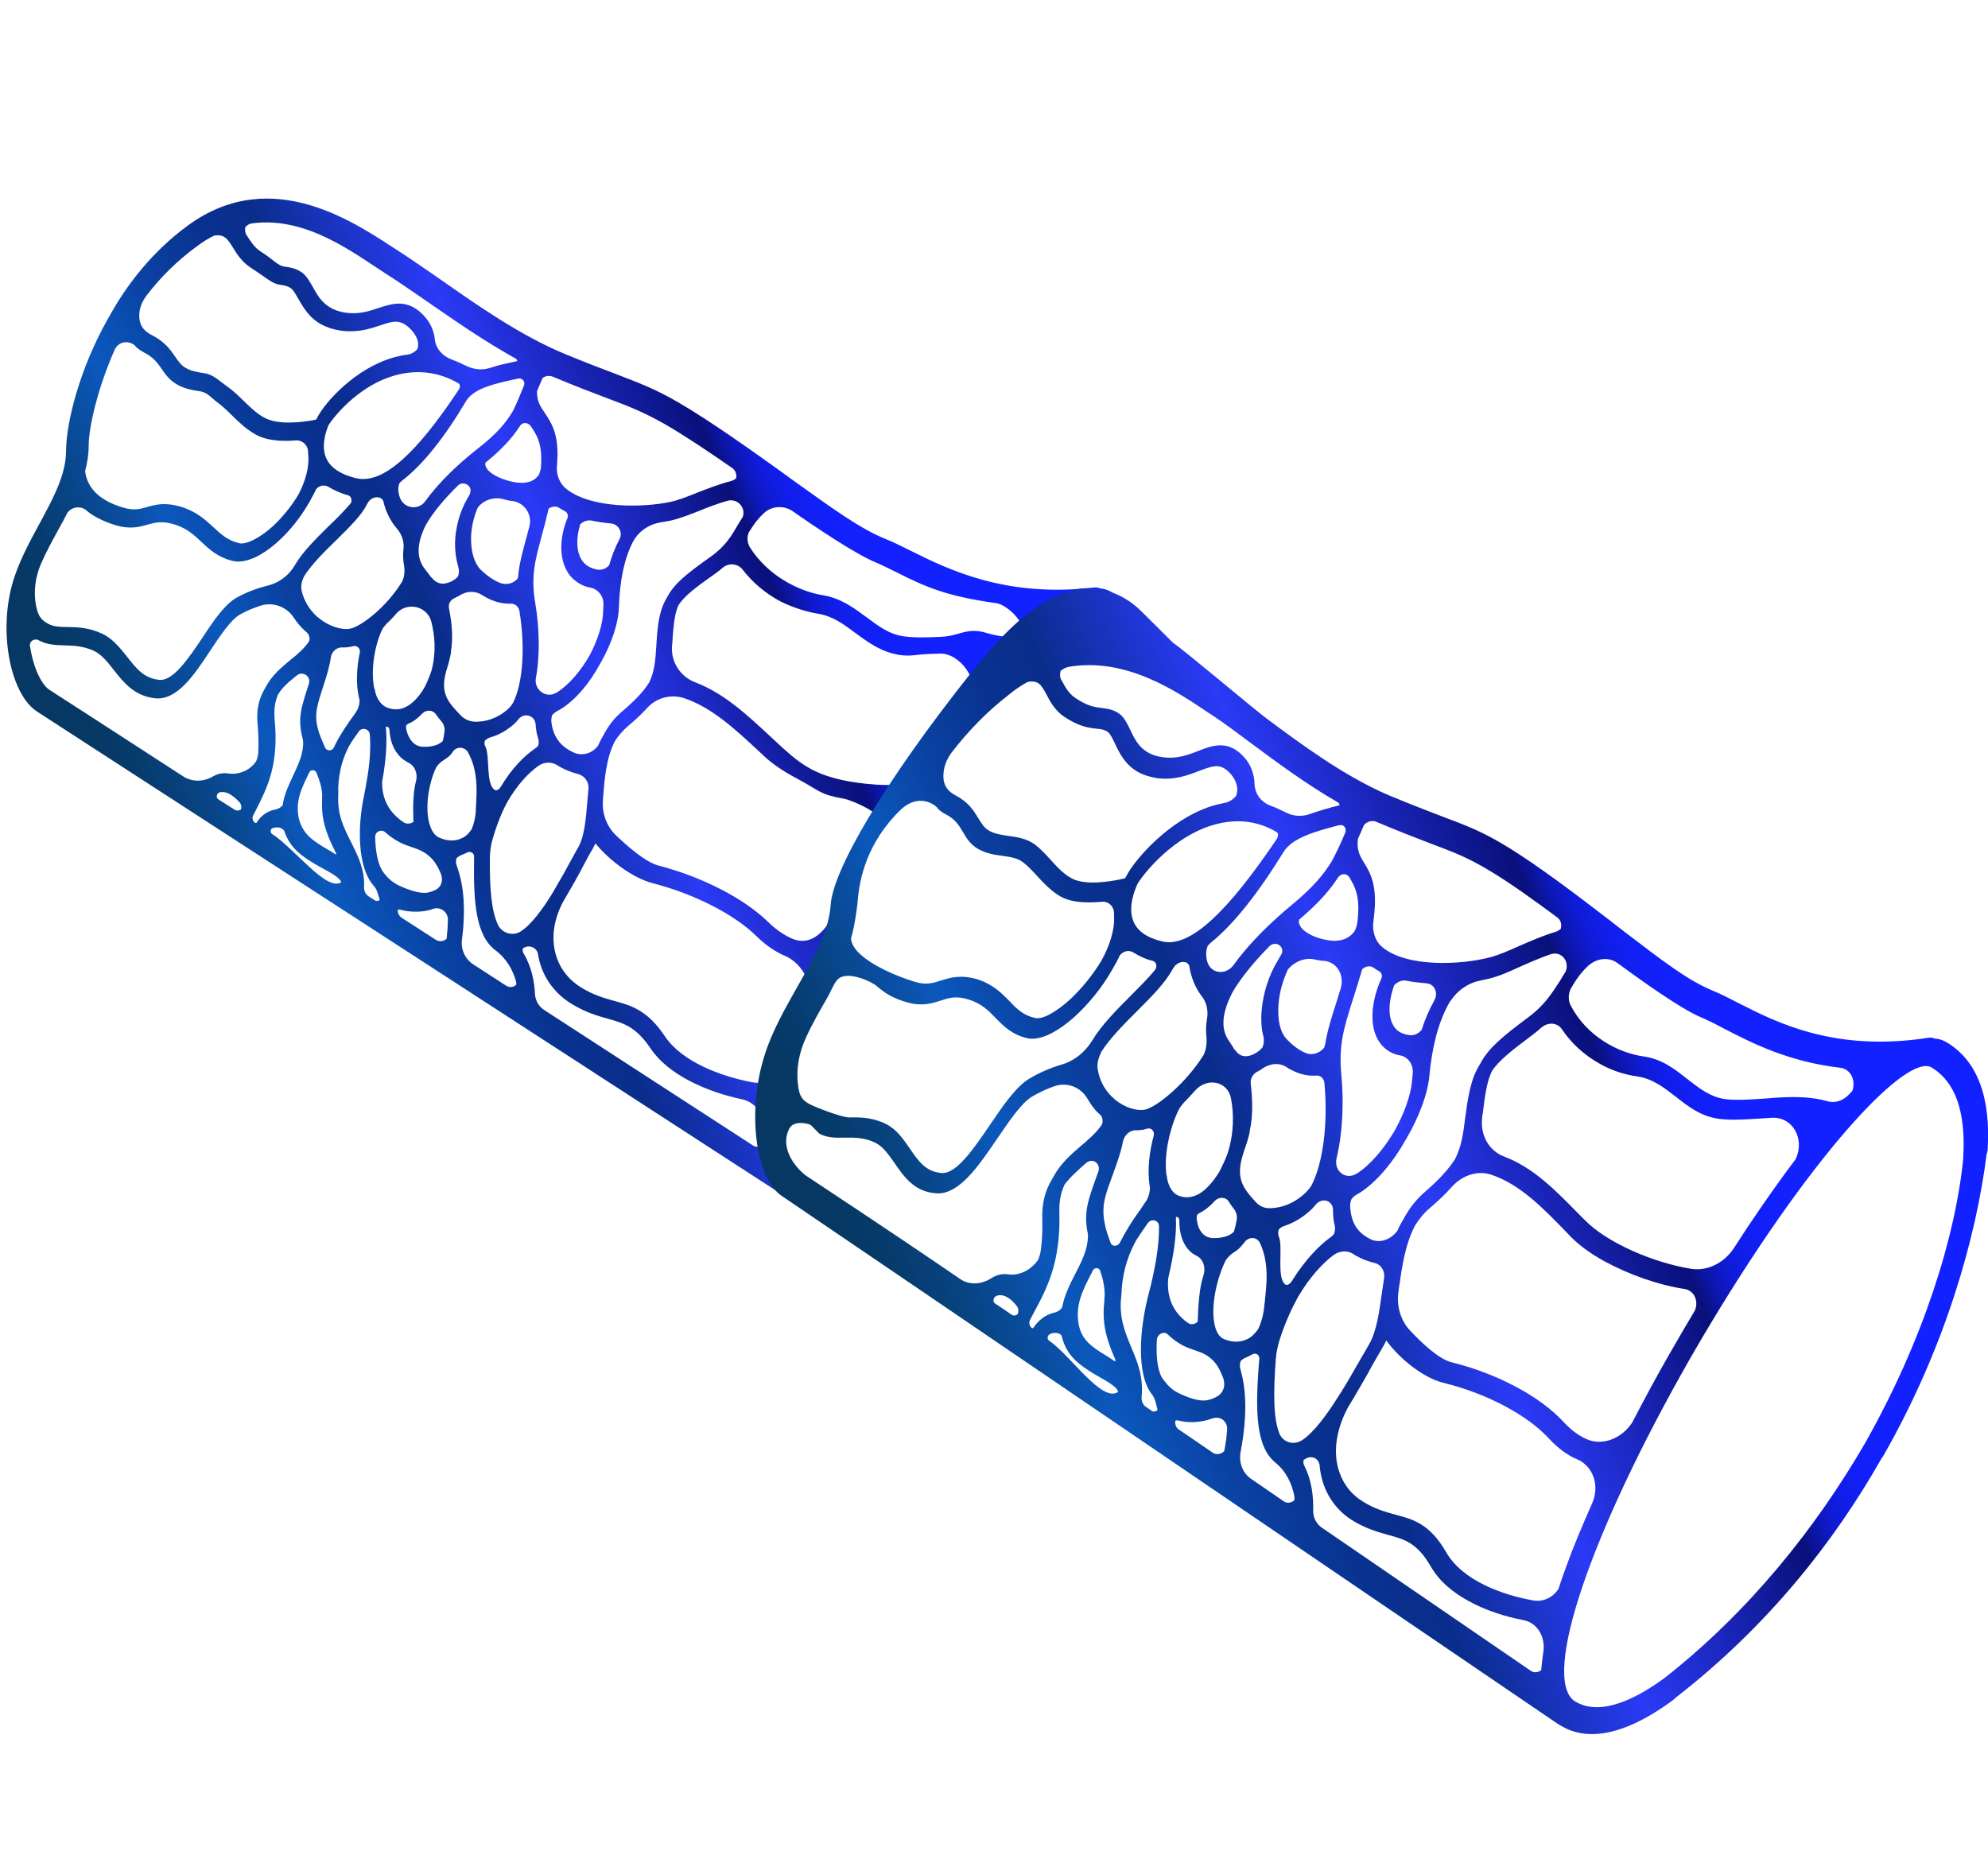 <svg width="150" height="140" viewBox="0 0 150 140" fill="none" xmlns="http://www.w3.org/2000/svg">
<g clip-path="url(#clip0_1987:329909)">
<path d="M53.597 42.027C51.809 43.299 50.879 44.039 50.364 45.019C50.331 45.075 50.288 45.151 50.255 45.207C49.865 45.883 49.693 46.66 49.586 47.801C49.566 48.14 49.527 48.468 49.518 48.788C49.447 49.824 49.398 50.648 48.977 51.507C48.589 52.135 47.975 52.807 46.992 53.641C46.367 54.158 45.923 54.753 45.574 55.402C45.541 55.459 45.498 55.534 45.465 55.59C45.346 55.797 45.234 56.033 45.134 56.251C44.72 56.838 43.975 57.084 43.292 56.79C42.837 56.578 42.464 56.312 42.201 55.985C41.866 55.566 41.671 55.078 41.6 54.461C41.59 54.305 41.61 54.141 41.648 53.987C41.754 53.848 41.886 53.749 42.037 53.661C42.107 53.627 42.188 53.573 42.258 53.539C43.449 52.823 44.51 51.507 45.275 50.096C45.308 50.039 45.351 49.964 45.383 49.908C46.167 48.507 46.666 46.992 46.694 45.856C46.769 43.77 47.096 42.205 47.736 40.922C47.779 40.847 47.834 40.753 47.877 40.678C48.327 39.986 49.064 39.535 49.889 39.41C50.134 39.376 50.361 39.332 50.557 39.295C51.277 39.135 51.995 38.848 52.772 38.545C53.43 38.274 54.137 38.006 54.889 37.789C55.661 37.583 56.288 38.321 56.044 39.006C55.924 39.213 55.797 39.39 55.678 39.596C55.2 40.423 54.734 41.231 53.597 42.027ZM29.788 28.331C31.401 27.884 33.028 28.022 34.571 28.913C34.74 29.011 34.721 29.175 34.653 29.336C34.642 29.355 34.62 29.392 34.609 29.411C31.499 34.102 28.939 36.581 26.866 36.086C25.744 35.814 24.994 35.331 24.654 34.659C24.21 33.776 24.537 32.688 24.788 32.081C25.419 31.118 27.274 29.034 29.788 28.331ZM28.916 37.795C29.085 38.544 29.43 39.294 29.959 39.9C30.331 40.341 30.513 40.896 30.441 41.456C30.399 41.832 30.405 42.212 30.471 42.576C30.553 42.999 30.535 43.464 30.356 43.862C29.191 45.794 27.243 47.299 26.377 47.45C25.846 47.544 24.926 47.313 24.144 46.712C24.117 46.671 23.977 46.566 23.921 46.533C23.413 46.065 22.955 45.424 22.762 44.586C22.685 44.241 22.756 43.857 22.954 43.47C23.502 42.609 24.464 41.637 25.373 40.759C26.365 39.779 27.273 38.901 27.683 38.061C27.694 38.042 27.727 37.986 27.759 37.929C27.954 37.591 28.373 37.432 28.714 37.579C28.816 37.663 28.892 37.706 28.916 37.795ZM30.446 62.047C29.108 61.149 28.799 59.944 28.838 58.964C29.14 57.311 29.221 55.955 29.112 54.84C29.142 54.832 29.16 54.843 29.19 54.835C29.306 54.851 29.378 54.943 29.38 55.07C29.439 56.055 29.792 56.66 30.111 57.02C30.275 57.214 30.49 57.364 30.716 57.494C30.735 57.505 30.753 57.516 30.753 57.516C31.294 57.753 31.54 58.37 31.39 58.935C31.169 59.709 31.15 61.001 31.193 61.927C31.201 61.956 31.198 62.005 31.187 62.024C30.984 62.157 30.699 62.218 30.446 62.047ZM37.974 37.665C38.06 37.69 38.146 37.715 38.213 37.728C38.367 37.767 38.501 37.794 38.647 37.803C39.584 37.919 40.181 38.84 39.944 39.729C39.856 40.054 39.78 40.361 39.706 40.619C39.419 41.681 39.184 42.522 39.1 43.45C39.105 43.528 39.081 43.614 39.048 43.67C38.745 44.021 38.23 44.175 37.735 43.989C37.288 43.806 36.791 43.494 36.276 42.996C35.798 42.52 35.537 41.668 35.541 40.618C35.549 39.822 35.743 39.007 36.048 38.306C36.481 37.73 37.255 37.476 37.974 37.665ZM32.903 56.227C32.903 56.227 32.884 56.216 32.903 56.227C32.625 56.317 32.32 56.366 31.951 56.354C31.601 56.352 31.308 56.208 31.08 55.951C30.871 55.705 30.716 55.365 30.642 54.971C30.637 54.893 30.631 54.815 30.656 54.729C30.707 54.684 30.759 54.638 30.829 54.604C30.888 54.588 30.939 54.542 30.999 54.526C31.32 54.361 31.617 54.107 31.877 53.831C32.177 53.529 32.681 53.569 32.903 53.923C33.002 54.055 33.155 54.269 33.292 54.423C33.493 54.639 33.573 54.936 33.537 55.215C33.504 55.447 33.468 55.727 33.397 55.936C33.254 56.054 33.092 56.16 32.903 56.227ZM33.672 50.635C33.686 50.568 33.708 50.53 33.721 50.463C33.863 50.044 33.956 49.622 34.028 49.237C34.03 49.189 34.033 49.14 34.025 49.111C34.237 48.006 34.026 46.632 33.875 45.893C33.825 45.589 33.969 45.296 34.25 45.158C34.39 45.089 34.541 45.001 34.641 44.958C35.179 44.592 35.852 44.555 36.395 44.919C36.508 44.984 36.602 45.038 36.696 45.093C37.366 45.454 38.001 45.571 38.538 45.554C38.85 45.535 39.119 45.765 39.188 46.08C39.646 48.849 39.459 51.521 38.718 53.022C38.598 53.229 38.452 53.395 38.298 53.531C37.477 54.259 36.579 54.467 35.878 54.463C35.479 54.459 35.071 54.297 34.786 54.008C33.833 53.007 33.181 52.355 33.672 50.635ZM44.641 39.285C45.112 39.382 45.594 39.46 46.098 39.5C46.669 39.554 47.011 40.178 46.748 40.677C46.409 41.308 46.156 41.964 45.971 42.633L45.96 42.652C45.74 42.901 45.441 43.028 45.112 42.989C44.563 42.897 44.149 42.658 43.9 42.264C43.445 41.575 43.489 40.499 43.778 39.564C44.005 39.344 44.323 39.227 44.641 39.285ZM42.206 38.331C42.357 38.418 42.478 38.512 42.639 38.581C42.809 38.678 42.902 38.908 42.823 39.087C42.269 40.395 42.112 42.058 42.851 43.211C43.047 43.525 43.35 43.825 43.764 44.064C43.99 44.194 44.237 44.287 44.555 44.345C45.161 44.47 45.584 45.04 45.528 45.658C45.528 45.834 45.508 45.998 45.508 46.172C45.483 47.085 45.098 48.316 44.474 49.483C43.802 50.648 42.923 51.693 41.983 52.277C41.983 52.277 41.972 52.296 41.953 52.285C41.197 52.725 40.284 52.048 40.432 51.182C40.759 49.442 40.697 47.377 40.389 45.521C40.051 43.498 40.352 42.369 40.862 40.485C41.034 39.883 41.201 39.203 41.395 38.388C41.619 38.217 41.954 38.16 42.206 38.331ZM28.848 47.474C28.913 47.361 28.986 47.278 29.059 47.195C29.081 47.158 29.121 47.131 29.143 47.093C29.41 46.847 29.659 46.59 29.9 46.303C30.704 45.39 32.222 45.715 32.541 46.901C32.809 47.958 32.928 49.229 32.554 50.616C32.413 51.035 32.241 51.462 32.032 51.867C31.664 52.506 31.215 53.023 30.702 53.303C30.218 53.575 29.731 53.594 29.217 53.397C28.808 53.236 28.499 52.858 28.329 52.284C28.313 52.224 28.308 52.147 28.292 52.087C28.295 52.039 28.268 51.998 28.241 51.958C27.932 50.452 28.327 48.551 28.848 47.474ZM33.179 63.224C32.789 63.074 32.54 62.679 32.38 62.086C32.072 60.882 32.332 59.128 32.921 57.89C33.081 57.657 33.286 57.475 33.518 57.334C33.68 57.227 33.842 57.12 33.978 56.973C34.051 56.89 34.124 56.807 34.178 56.713C34.465 56.302 35.066 56.349 35.304 56.762C35.727 57.507 35.982 58.456 35.958 59.844C35.949 60.164 35.929 60.504 35.919 60.824C35.919 60.824 35.919 60.824 35.909 60.843C35.917 61.524 35.786 62.099 35.582 62.582C35.433 62.797 35.265 63.001 35.062 63.134C34.506 63.489 33.862 63.518 33.179 63.224ZM36.581 55.896C36.695 55.786 36.816 55.706 36.976 55.648C37.569 55.49 38.182 55.167 38.787 54.64C38.901 54.53 39.025 54.402 39.131 54.262C39.298 54.059 39.539 53.947 39.789 53.991C39.808 54.002 39.808 54.002 39.837 53.994C40.155 54.052 40.383 54.309 40.412 54.651C40.437 55.042 40.495 55.376 40.602 55.713C40.668 55.901 40.657 56.095 40.597 56.286C40.535 56.35 40.473 56.415 40.392 56.468C39.56 57.04 38.63 57.955 37.786 59.372C37.7 59.522 37.483 59.723 37.306 59.596C36.653 59.118 36.965 57.145 36.65 56.386C36.55 56.254 36.532 56.068 36.581 55.896ZM59.734 70.816C59.193 70.579 58.594 70.183 57.995 69.612C56.175 67.81 52.983 66.167 49.686 65.316C48.728 65.063 47.423 63.934 46.483 63.041C45.774 62.356 45.422 61.401 45.491 60.414C45.485 60.336 45.51 60.25 45.505 60.172C45.621 58.711 45.747 57.231 46.366 55.985C46.616 55.553 46.97 55.157 47.381 54.793C47.954 54.322 48.419 53.864 48.814 53.441C49.522 52.648 50.62 52.355 51.632 52.689C53.731 53.4 55.473 55.032 57.189 56.623L57.678 57.081C58.314 57.674 59.185 58.252 60.147 58.757C61.968 59.733 61.781 59.926 63.687 60.275C64.39 60.405 66.805 61.524 66.525 62.139C66.026 63.003 65.528 63.867 65.077 64.734C65.045 64.791 65.001 64.866 64.969 64.922C64.106 66.503 63.284 68.057 62.54 69.606C61.885 70.655 60.909 71.345 59.734 70.816ZM35.358 37.458C35.326 37.514 35.282 37.589 35.25 37.645C34.697 38.603 34.364 39.789 34.333 40.973C34.333 41.624 34.414 42.222 34.569 42.737C34.651 42.985 34.645 43.257 34.563 43.485C34.501 43.55 34.439 43.614 34.377 43.678C34.204 43.804 34.012 43.919 33.804 43.974C33.338 44.13 32.926 44.018 32.617 43.639C32.591 43.599 32.572 43.588 32.534 43.566C32.489 43.515 32.454 43.445 32.408 43.393C32.282 43.22 32.137 43.037 31.993 42.853C31.363 41.988 31.51 40.821 32.147 39.586C32.711 38.609 33.558 37.62 34.55 36.641C34.953 36.247 35.65 36.649 35.483 37.154C35.467 37.27 35.413 37.364 35.358 37.458ZM23.961 53.243C24.079 52.735 24.245 52.23 24.411 51.725C24.648 51.01 24.866 50.285 24.966 49.591C25.029 49.176 25.4 48.839 25.817 48.855C26.011 48.867 26.197 48.849 26.364 48.82C26.442 48.815 26.531 48.791 26.62 48.768C26.928 48.67 27.223 48.94 27.147 49.247C26.916 50.341 26.845 51.552 27.067 52.557C27.072 52.635 27.107 52.705 27.123 52.765C27.146 53.029 27.091 53.297 26.959 53.571C26.839 53.778 26.679 54.011 26.479 54.271C26.192 54.682 25.861 55.167 25.547 55.712C25.525 55.749 25.352 56.05 25.194 56.41C25.05 56.702 24.633 56.687 24.523 56.398C24.334 55.988 24.139 55.5 24.056 55.252C24.059 55.203 24.032 55.163 24.016 55.103C23.846 54.529 23.794 53.923 23.961 53.243ZM36.964 64.708C36.971 64.261 37.027 63.817 37.15 63.387C37.469 62.269 37.847 61.31 38.283 60.511C39.053 59.177 39.913 58.296 40.635 57.785C41.061 57.481 41.646 57.468 42.076 57.766C42.17 57.821 42.283 57.886 42.377 57.94C42.745 58.128 43.173 58.299 43.633 58.415C44.113 58.541 44.445 59.009 44.405 59.512C44.367 59.84 44.346 60.179 44.318 60.488C44.203 61.774 44.12 63.004 43.659 63.89C43.638 63.927 43.605 63.984 43.583 64.021C43.551 64.078 43.508 64.153 43.475 64.209C43.312 64.491 43.158 64.802 42.962 65.14C42.821 65.385 42.699 65.64 42.547 65.903C42.331 66.278 42.103 66.673 41.864 67.086L41.853 67.105C41.788 67.218 41.723 67.33 41.658 67.443C40.916 68.642 40.09 69.768 39.29 70.284C38.723 70.657 37.918 70.443 37.595 69.831C37.065 68.749 36.937 66.971 36.964 64.708ZM22.567 61.83C22.253 60.547 22.72 59.565 23.22 58.526C23.263 58.451 23.288 58.365 23.331 58.289C23.442 58.053 23.782 58.074 23.875 58.303C24.097 58.832 24.278 59.387 24.311 59.982C24.302 60.128 24.294 60.273 24.304 60.429C24.214 62.105 24.832 63.339 25.38 64.432C25.34 64.459 25.351 64.44 25.329 64.477C25.095 64.317 24.851 64.176 24.606 64.035C23.676 63.473 22.878 62.987 22.567 61.83ZM56.688 81.656C54.407 81.216 51.464 80.142 50.159 78.187C48.854 76.231 47.63 75.875 46.327 75.523C45.571 75.312 44.815 75.101 43.903 74.55C42.841 73.912 42.139 72.955 41.877 71.802C41.606 70.619 41.818 69.339 42.456 68.104C42.727 67.634 42.987 67.183 43.258 66.714C43.291 66.657 43.334 66.582 43.367 66.526C43.627 66.075 43.868 65.614 44.088 65.189C44.208 64.983 44.297 64.784 44.406 64.596C44.438 64.54 44.471 64.484 44.503 64.427C44.514 64.408 44.525 64.39 44.536 64.371C44.557 64.333 44.59 64.277 44.612 64.239C44.623 64.221 44.633 64.202 44.644 64.183C44.666 64.145 44.699 64.089 44.72 64.052C44.796 63.92 44.853 63.778 44.929 63.646C45.927 64.873 47.713 66.255 49.267 66.651C52.41 67.464 55.433 69.009 57.124 70.687C57.685 71.236 58.236 71.629 58.774 71.915C58.924 72.002 59.086 72.07 59.247 72.138C60.433 72.647 61.411 74.214 60.922 75.409C60.307 76.908 59.766 78.323 59.327 79.648C59.183 80.115 59.019 80.572 58.897 81.002C58.894 81.051 58.861 81.107 58.84 81.145C58.436 81.713 57.361 81.794 56.688 81.656ZM61.712 46.311C62.84 46.487 63.679 47.121 64.573 47.788C65.525 48.487 66.495 49.198 67.825 49.415C68.721 49.557 69.042 49.391 70.096 49.349C70.379 49.337 70.632 49.332 70.915 49.321C72.445 49.277 73.879 51.357 73.325 52.665C73.314 52.684 73.303 52.703 73.281 52.74C71.782 54.73 70.392 56.833 69.275 58.593C68.641 59.604 65.251 59.174 64.066 58.966C61.342 58.47 60.294 57.59 58.579 55.998L58.09 55.541C56.374 53.949 54.613 52.306 52.471 51.495C51.358 51.078 50.615 49.973 50.706 48.773C50.712 48.676 50.706 48.598 50.731 48.512C50.748 48.221 50.758 47.901 50.796 47.573C50.875 46.742 50.969 46.145 51.202 45.653C51.652 44.961 52.457 44.349 53.98 43.275C54.194 43.123 54.377 42.978 54.532 42.842C54.983 42.451 55.67 42.522 56.032 42.982C56.791 43.971 57.774 44.789 58.906 45.392C59.766 45.814 60.73 46.145 61.712 46.311ZM40.033 32.142C40.5 32.812 40.974 33.512 40.806 35.368C40.767 35.521 40.718 35.693 40.672 35.817C40.566 35.956 40.442 36.085 40.309 36.184C39.904 36.451 39.346 36.504 38.655 36.355C37.656 36.129 36.855 35.692 36.668 35.233C36.633 35.163 36.609 35.074 36.626 34.958C36.636 34.94 36.636 34.94 36.629 34.91C36.639 34.891 36.639 34.891 36.669 34.883C37.907 33.87 38.678 33.012 39.225 32.151C39.398 31.851 39.827 31.848 40.033 32.142ZM35.978 33.908C34.497 35.082 33.094 36.426 32.086 37.823C31.567 38.549 30.438 38.374 30.159 37.511C30.135 37.422 30.1 37.352 30.095 37.274C30.023 37.007 30.04 36.716 30.133 36.469C30.206 36.386 30.279 36.303 30.36 36.25C31.889 35.079 33.508 33.058 35.183 30.243C35.766 29.277 37.48 28.915 38.998 28.589C39.028 28.581 39.058 28.573 39.087 28.565C39.403 28.497 39.658 28.794 39.532 29.098C39.247 29.81 38.997 30.417 38.72 30.983C38.178 31.922 37.426 32.791 35.978 33.908C35.996 33.919 35.996 33.919 35.978 33.908ZM6.519 38.515C6.769 38.734 7.078 38.938 7.409 39.104C7.796 39.302 8.243 39.485 8.711 39.63C9.801 39.959 10.513 39.769 11.117 39.591C11.71 39.433 12.225 39.28 13.181 39.581C14.117 39.871 14.633 40.369 15.205 40.899C15.822 41.481 16.477 42.085 17.61 42.339C18.504 42.529 19.743 41.992 21.019 40.825C21.862 40.06 22.671 39.049 23.29 37.978C23.322 37.922 23.365 37.847 23.398 37.791C23.561 37.509 23.715 37.197 23.859 36.905C24.089 36.637 24.494 36.545 24.822 36.759C24.897 36.803 24.972 36.846 25.047 36.889C25.453 37.099 25.919 37.292 26.207 37.358C26.506 37.406 26.628 37.802 26.42 38.032C25.971 38.55 25.411 39.128 24.865 39.639C23.873 40.619 22.84 41.626 22.254 42.64C21.809 43.41 21.085 43.969 20.206 44.188C19.505 44.359 18.661 44.648 17.846 45.104C16.949 45.614 16.129 46.818 15.283 48.108C14.238 49.658 13.073 51.415 12.009 51.302C10.848 51.183 10.261 50.418 9.583 49.55C9.057 48.896 8.523 48.212 7.738 47.834C6.716 47.344 5.822 47.329 5.102 47.314C4.529 47.309 4.081 47.301 3.694 47.102C3.194 46.839 2.907 46.598 2.732 45.77C2.504 44.687 2.659 43.549 3.099 42.526C3.504 41.608 3.995 40.714 4.475 39.839C4.692 39.464 4.879 39.096 5.077 38.709C5.386 38.261 6.065 38.127 6.519 38.515ZM3.016 48.364C3.621 48.663 4.214 48.68 4.855 48.699C5.544 48.722 6.264 48.736 7.098 49.117C7.684 49.406 8.118 49.957 8.579 50.549C9.304 51.468 10.108 52.508 11.683 52.692C13.356 52.881 14.659 50.928 15.889 49.059C16.636 47.937 17.417 46.76 18.121 46.365C18.645 46.066 19.193 45.857 19.689 45.693C20.63 45.409 21.658 45.802 22.183 46.632C22.459 47.066 22.816 47.448 23.186 47.762C23.342 47.927 23.395 48.183 23.324 48.392C22.961 48.934 22.459 49.37 21.907 49.803C21.232 50.365 20.505 50.972 20.054 51.839C20.022 51.896 19.979 51.971 19.946 52.027C19.555 52.703 19.321 53.545 19.438 54.689C19.508 55.481 19.516 56.162 19.489 56.773C19.475 57.015 19.412 57.254 19.323 57.453C18.865 58.115 18.074 58.485 17.215 58.365C17.051 58.345 16.905 58.337 16.768 58.357C16.504 58.38 16.274 58.473 16.053 58.596C15.367 59.001 14.5 59.026 13.825 58.587C8.202 54.94 4.238 52.375 3.741 52.063C3.123 51.656 2.516 50.404 2.263 48.756C2.197 48.392 2.591 48.144 2.922 48.31C2.968 48.361 2.997 48.353 3.016 48.364ZM22.383 50.98C22.383 50.98 22.393 50.961 22.383 50.98C22.834 50.589 23.479 51.036 23.31 51.59C23.296 51.657 23.271 51.743 23.239 51.8C23.073 52.305 22.904 52.858 22.775 53.385C22.567 54.267 22.64 55.01 22.831 55.722C22.847 55.781 22.863 55.84 22.868 55.919C22.922 56.826 22.533 57.629 22.142 58.48C21.83 59.151 21.466 59.868 21.339 60.696C21.329 60.715 21.326 60.763 21.315 60.782C21.169 60.948 20.988 61.044 20.762 61.089C20.171 61.199 19.693 61.549 19.37 62.064C19.349 62.102 19.289 62.117 19.252 62.096C19.074 61.968 18.992 61.72 19.1 61.532C19.176 61.401 19.244 61.24 19.331 61.089C20.169 59.419 21.059 57.704 20.719 54.252C20.657 53.49 20.759 52.922 20.974 52.42C21.299 51.857 21.82 51.431 22.383 50.98ZM28.308 63.142C28.312 62.743 28.782 62.539 29.077 62.809C29.373 63.08 29.727 63.335 30.152 63.555C30.416 63.707 30.94 63.885 31.36 64.027C31.971 64.23 32.503 64.612 32.851 65.138C33.012 65.382 33.143 65.633 33.245 65.891C33.314 66.032 33.335 66.169 33.345 66.325C33.366 66.638 33.2 66.968 32.909 67.125C32.687 67.248 32.48 67.303 32.331 67.343C31.69 67.498 30.692 67.097 30.038 66.795C29.67 66.608 29.345 66.345 29.082 66.018C29.036 65.966 29.009 65.926 28.964 65.874C28.556 65.364 28.323 64.377 28.308 63.142ZM57.688 38.678C58.283 38.17 59.161 38.126 59.825 38.585C61.394 39.691 64.539 41.807 66.04 42.423C66.543 42.638 67.11 42.916 67.753 43.237C69.794 44.265 71.405 44.995 75.17 45.515C75.961 45.622 77.333 46.94 77.107 47.636C77.085 47.673 76.92 47.828 76.888 47.885C76.504 48.289 74.959 47.923 74.404 47.753C72.903 47.312 72.423 48.012 70.941 48.058C69.936 48.104 68.99 48.134 68.18 48.017C67.089 47.863 66.251 47.229 65.375 46.573C64.424 45.873 63.446 45.133 62.068 44.914C60.169 44.594 57.886 43.376 56.579 41.294C56.376 40.951 56.342 40.531 56.5 40.171C56.822 39.656 57.164 39.152 57.688 38.678ZM41.704 28.423C43.441 29.151 44.698 29.626 45.707 30.008C47.439 30.657 48.486 31.061 50.153 31.999C51.677 32.879 53.559 34.14 55.241 35.312C55.512 35.493 55.6 35.82 55.545 36.089C55.442 36.179 55.332 36.241 55.202 36.291C54.293 36.518 53.446 36.855 52.639 37.166C51.922 37.453 51.234 37.732 50.603 37.869C48.484 38.323 44.666 38.373 42.785 36.937C42.227 36.514 41.946 35.826 42.027 35.121C42.038 35.102 42.038 35.102 42.03 35.073C42.032 35.024 42.035 34.976 42.038 34.928C42.205 32.77 41.586 31.886 41.104 31.157C40.763 30.66 40.504 30.285 40.52 29.517C40.588 29.356 40.656 29.195 40.724 29.034C40.791 28.873 40.859 28.712 40.927 28.551C41.074 28.385 41.419 28.308 41.704 28.423ZM19.024 16.856C23.134 16.299 26.761 19.145 29.105 20.648L29.47 20.884C30.296 21.411 31.239 22.08 32.23 22.753C34.184 24.106 36.474 25.704 38.885 27.046C38.961 27.09 39.006 27.141 39.03 27.23C39.03 27.23 39.03 27.23 39.019 27.249C38.329 27.401 37.62 27.543 36.965 27.765C36.379 27.953 35.741 27.886 35.173 27.608C34.805 27.42 34.445 27.262 34.073 27.123C33.406 26.888 32.886 26.312 32.81 25.617C32.745 24.904 32.411 24.135 31.632 23.485C30.517 22.591 29.544 22.93 28.592 23.232C27.847 23.478 27.092 23.744 26.05 23.593C24.555 23.356 24.044 22.46 23.605 21.655C23.34 21.202 23.113 20.77 22.709 20.512C22.25 20.222 21.854 20.169 21.458 20.115C20.965 20.056 20.633 19.589 19.695 18.997C19.198 18.685 18.914 18.221 18.638 17.786L18.619 17.775C18.485 17.572 18.47 17.338 18.511 17.136C18.646 16.989 18.808 16.882 19.024 16.856ZM16.157 17.781C16.933 17.653 17.182 18.047 17.573 18.674C17.865 19.168 18.248 19.765 18.942 20.215C20.057 20.934 20.535 21.41 21.095 21.483C21.442 21.534 21.674 21.567 21.926 21.738C22.115 21.847 22.299 22.179 22.484 22.511C22.864 23.156 23.311 23.99 24.293 24.507C24.661 24.694 25.118 24.858 25.649 24.939C26.941 25.134 27.904 24.814 28.678 24.559C29.622 24.228 30.116 24.112 30.766 24.638C31.137 24.952 31.37 25.287 31.495 25.635C31.578 25.883 31.563 26.125 31.493 26.334C31.314 26.557 31.041 26.725 30.718 26.764C30.394 26.802 30.049 26.879 29.723 26.966C26.754 27.806 24.497 30.41 23.946 31.495C23.914 31.551 23.881 31.608 23.849 31.664C23.337 31.769 21.517 32.096 20.325 31.683C19.628 31.456 18.983 30.834 18.358 30.222C17.971 29.849 17.585 29.475 17.192 29.199C16.566 28.762 16.118 28.278 15.453 28.169C14.923 28.088 14.441 28.011 14.027 27.772C13.65 27.554 13.463 27.271 13.203 26.895C12.863 26.398 12.45 25.809 11.506 25.314C10.938 25.037 10.439 24.598 10.515 23.64C10.555 23.137 10.767 22.683 11.072 22.284C12.096 20.946 13.348 19.691 14.823 18.613C15.271 18.271 15.706 17.996 16.157 17.781ZM10.866 26.598C11.584 26.962 11.889 27.389 12.203 27.846C12.489 28.262 12.776 28.677 13.36 29.014C13.943 29.351 14.541 29.446 15.12 29.53C15.688 29.632 16.001 30.089 16.431 30.387C16.767 30.631 17.108 30.953 17.476 31.316C18.018 31.854 18.617 32.425 19.305 32.798C19.474 32.895 19.655 32.974 19.827 33.024C20.58 33.283 21.523 33.302 22.315 33.233C22.814 33.196 23.238 33.591 23.247 34.097C23.244 34.145 23.252 34.175 23.249 34.223C23.367 35.193 23.061 36.244 22.554 37.253C22.012 38.192 21.289 39.053 20.578 39.719C19.592 40.602 18.598 41.106 18.06 40.995C17.177 40.786 16.688 40.328 16.116 39.798C15.526 39.257 14.863 38.623 13.716 38.262C12.484 37.876 11.742 38.074 11.108 38.259C10.564 38.42 10.089 38.547 9.257 38.292C7.527 37.769 6.579 36.846 6.422 35.553C6.586 34.922 6.691 34.306 6.691 33.655C6.691 32.177 7.413 29.188 8.66 26.376C8.929 25.78 9.686 25.641 10.186 26.08C10.338 26.293 10.602 26.445 10.866 26.598ZM17.714 61.108C17.292 60.839 16.87 60.57 16.467 60.313C16.271 60.174 16.348 59.868 16.566 59.794C16.607 59.767 16.655 59.77 16.703 59.773C17.164 59.713 17.667 60.103 18.069 60.536C18.206 60.691 18.243 60.887 18.183 61.078C18.051 61.177 17.865 61.195 17.714 61.108ZM20.526 62.931C20.367 62.815 20.392 62.554 20.581 62.487C20.64 62.472 20.67 62.464 20.7 62.456C21.045 62.38 21.319 62.513 21.427 62.675L21.445 62.686C21.887 64.093 22.96 64.712 23.89 65.275C24.511 65.633 25.619 66.148 25.75 66.573C24.645 67.313 22.195 63.995 20.526 62.931ZM28.258 67.922L27.818 67.642C27.584 67.482 27.453 67.231 27.47 66.941C27.529 65.622 27.015 64.599 26.502 63.576C25.953 62.483 25.448 61.49 25.523 60.056C25.534 60.037 25.515 60.026 25.515 60.026C25.526 60.008 25.507 59.997 25.518 59.978C25.527 59.833 25.535 59.687 25.514 59.55C25.557 58.172 25.889 57.162 26.329 56.313C26.567 55.9 26.822 55.546 27.066 55.211C27.066 55.211 27.066 55.211 27.076 55.192C27.32 54.857 27.867 54.997 27.9 55.417C27.988 56.395 27.916 57.606 27.644 59.077C27.622 59.114 27.62 59.163 27.628 59.192C27.584 59.442 27.54 59.692 27.485 59.961C26.95 62.408 26.974 65.452 28.187 66.829C28.48 67.148 28.516 67.519 28.625 67.808C28.633 67.838 28.641 67.867 28.638 67.916C28.536 68.007 28.379 68.017 28.258 67.922ZM32.86 70.904C31.997 70.356 31.164 69.8 30.301 69.251C30.124 69.124 30.009 68.932 30.012 68.709C30.023 68.69 30.004 68.679 30.015 68.66C30.074 68.644 30.134 68.629 30.22 68.653C30.938 68.843 31.717 68.842 32.389 68.678C32.477 68.654 32.566 68.631 32.666 68.588C33.233 68.389 33.81 68.823 33.795 69.415C33.785 69.91 33.748 70.365 33.704 70.79C33.693 70.809 33.712 70.82 33.701 70.838C33.484 71.039 33.15 71.097 32.86 70.904ZM38.2 74.388C37.375 73.862 36.561 73.316 35.717 72.779C35.099 72.372 34.762 71.651 34.853 70.928C35.031 69.578 35.146 67.64 34.654 65.928L34.645 65.899C34.59 65.691 34.523 65.503 34.456 65.314C34.39 65.125 34.39 64.95 34.44 64.778C34.523 64.676 34.634 64.615 34.745 64.554C34.915 64.476 35.104 64.41 35.255 64.322C35.495 64.21 35.777 64.373 35.771 64.645C35.707 68.19 35.913 70.613 37.404 71.725C38.243 72.359 38.698 73.222 38.932 74.034C38.956 74.123 38.95 74.22 38.955 74.298C38.768 74.491 38.483 74.551 38.2 74.388ZM56.813 86.436C53.346 84.184 47.573 80.45 41.06 76.215C40.638 75.946 40.384 75.473 40.364 74.986C40.319 74.109 40.132 72.999 39.521 71.97C39.441 71.848 39.42 71.711 39.447 71.576C39.458 71.558 39.488 71.55 39.499 71.531L39.528 71.523C39.952 71.267 40.512 71.515 40.599 72.016C40.62 72.153 40.641 72.291 40.673 72.409C40.999 73.8 41.881 75.01 43.169 75.779C44.193 76.395 45.073 76.653 45.829 76.864C47.083 77.212 47.982 77.481 49.092 79.123C49.753 80.106 50.777 80.898 51.928 81.512C53.229 82.213 54.69 82.681 55.988 82.955C56.998 83.162 57.67 84.126 57.561 85.14C57.528 85.547 57.505 85.934 57.492 86.303C57.501 86.332 57.49 86.351 57.479 86.37C57.322 86.555 57.047 86.597 56.813 86.436ZM82.896 46.344L83.88 44.684C83.861 44.673 83.842 44.662 83.823 44.651C83.56 44.499 83.272 44.433 82.992 44.396C82.868 44.35 82.715 44.311 82.577 44.332C75.874 45.121 71.544 42.971 68.68 41.543C68 41.201 67.414 40.912 66.844 40.683C64.934 39.906 63.077 38.559 59.968 36.338L58.979 35.617C56.972 34.182 53.621 31.772 51.137 30.338C49.368 29.316 48.206 28.896 46.484 28.227C45.475 27.845 44.237 27.381 42.537 26.675C39.28 25.32 35.99 23.02 33.346 21.168C32.328 20.455 31.374 19.804 30.541 19.248L30.175 19.012C26.998 16.952 20.606 12.335 14.198 17.001C11.554 18.93 9.597 21.407 8.211 23.938C8.178 23.994 8.135 24.069 8.102 24.126C6.079 27.716 4.992 31.772 4.984 34.047C4.975 35.845 3.993 37.632 2.976 39.524C2.178 40.992 1.348 42.517 0.9 44.162C-0.099 47.893 0.819 52.43 2.816 53.708C4.681 54.911 55.474 87.843 58.866 90.051C58.904 90.073 58.941 90.095 58.979 90.117C59.017 90.138 59.036 90.149 59.036 90.149C59.036 90.149 59.036 90.149 59.054 90.16L59.073 90.171C59.13 90.203 59.167 90.225 59.224 90.258L58.634 87.237C58.596 87.216 58.578 87.205 58.54 87.183C58.521 87.172 58.502 87.161 58.465 87.14C55.954 85.49 62.813 70.264 65.002 64.516C65.323 63.699 65.862 62.983 66.318 62.194C73.044 50.5 81.094 45.38 82.896 46.344L82.915 46.355L82.896 46.344Z" fill="url(#paint0_linear_1987:329909)"/>
<path d="M142.104 109.857C146.806 101.626 149.107 93.338 149.895 87.105C149.93 87.001 149.955 86.915 149.971 86.799C150.229 82.79 149.185 80.033 146.892 78.659C146.873 78.648 146.855 78.638 146.817 78.616C146.553 78.464 146.247 78.387 145.956 78.369C145.843 78.304 145.679 78.284 145.541 78.305C138.449 79.42 134.058 77.16 131.129 75.67C130.43 75.316 129.836 74.998 129.284 74.78C127.337 73.981 125.486 72.537 122.385 70.171L121.399 69.401C119.398 67.87 116.066 65.295 113.548 63.791C111.763 62.71 110.582 62.279 108.811 61.607C107.784 61.214 106.508 60.729 104.789 60.012C101.486 58.605 98.176 56.168 95.529 54.19C94.514 53.428 89.371 49.081 88.519 48.514L86.175 46.184C85.542 45.543 84.784 45.03 83.936 44.716C81.165 43.692 77.982 44.86 73.44 50.553C66.501 59.27 62.837 65.745 62.677 68.283C62.538 70.306 61.388 72.297 60.17 74.45C59.235 76.113 58.237 77.841 57.67 79.693C56.361 83.872 56.987 88.916 59 90.254C60.881 91.515 114.162 127.787 117.567 130.104C117.605 130.125 117.642 130.147 117.68 130.169C117.718 130.191 117.737 130.202 117.737 130.202C117.737 130.202 117.737 130.202 117.755 130.212L117.774 130.223C117.831 130.256 117.868 130.278 117.925 130.31C119.422 131.15 122.046 131.387 126.249 128.279C126.3 128.233 126.352 128.188 126.414 128.123C133.32 122.768 138.378 116.397 141.987 110.015C142.017 110.007 142.06 109.932 142.104 109.857ZM115.319 76.76C113.333 78.244 112.32 79.086 111.718 80.216C111.674 80.291 111.631 80.367 111.598 80.423C111.135 81.182 110.908 82.053 110.696 83.333C110.643 83.729 110.593 84.076 110.544 84.422C110.397 85.59 110.275 86.496 109.789 87.468C109.328 88.179 108.649 88.964 107.552 89.909C106.855 90.508 106.338 91.186 105.944 91.911C105.901 91.986 105.858 92.061 105.825 92.117C105.684 92.362 105.543 92.606 105.44 92.872C104.963 93.523 104.156 93.834 103.473 93.54C103 93.316 102.637 93.032 102.385 92.686C102.061 92.248 101.909 91.685 101.871 91.012C101.872 90.837 101.902 90.654 101.97 90.493C102.087 90.335 102.241 90.198 102.411 90.121C102.492 90.068 102.573 90.014 102.643 89.98C103.928 89.144 105.146 87.643 106.049 86.035C106.093 85.96 106.136 85.885 106.169 85.829C107.08 84.251 107.716 82.54 107.839 81.283C108.055 78.954 108.509 77.212 109.306 75.744C109.361 75.65 109.415 75.556 109.488 75.473C110.011 74.698 110.821 74.163 111.667 74.001C111.924 73.949 112.161 73.885 112.387 73.841C113.148 73.654 113.928 73.302 114.748 72.924C115.458 72.608 116.227 72.275 117.012 72.002C117.834 71.751 118.448 72.556 118.13 73.324C117.982 73.539 117.841 73.783 117.71 74.009C117.123 74.896 116.591 75.817 115.319 76.76ZM91.34 62.315C93.066 61.759 94.763 61.862 96.314 62.783C96.484 62.88 96.453 63.063 96.364 63.262C96.353 63.281 96.331 63.318 96.32 63.337C92.715 68.669 89.859 71.529 87.728 71.049C86.575 70.785 85.818 70.272 85.521 69.525C85.113 68.538 85.535 67.329 85.847 66.657C86.543 65.582 88.632 63.181 91.34 62.315ZM89.731 72.882C89.857 73.706 90.177 74.542 90.684 75.186C91.046 75.645 91.184 76.276 91.068 76.91C90.994 77.343 90.979 77.76 91.023 78.162C91.073 78.641 91.033 79.144 90.822 79.598C89.466 81.771 87.299 83.525 86.401 83.733C85.83 83.854 84.891 83.612 84.112 82.962C84.085 82.922 83.956 82.797 83.9 82.765C83.384 82.267 82.958 81.57 82.819 80.638C82.764 80.255 82.876 79.844 83.098 79.372C83.722 78.379 84.809 77.278 85.812 76.28C86.928 75.171 87.924 74.143 88.436 73.212C88.447 73.193 88.48 73.136 88.523 73.061C88.74 72.686 89.191 72.47 89.559 72.658C89.642 72.731 89.707 72.793 89.731 72.882ZM89.613 99.814C88.259 98.856 88.046 97.531 88.149 96.439C88.59 94.589 88.787 93.075 88.724 91.836C88.754 91.829 88.772 91.839 88.802 91.832C88.918 91.848 88.979 91.959 88.981 92.085C88.975 93.184 89.296 93.845 89.604 94.223C89.787 94.429 89.961 94.605 90.198 94.716C90.217 94.727 90.235 94.738 90.235 94.738C90.795 94.986 91.008 95.66 90.785 96.307C90.49 97.164 90.404 98.617 90.374 99.627C90.371 99.675 90.379 99.705 90.357 99.742C90.171 99.935 89.855 100.003 89.613 99.814ZM99.237 72.41C99.323 72.434 99.409 72.459 99.488 72.454C99.641 72.493 99.787 72.501 99.932 72.51C100.899 72.618 101.464 73.595 101.15 74.616C101.041 74.979 100.924 75.312 100.837 75.637C100.455 76.82 100.155 77.773 99.987 78.803C99.963 78.889 99.938 78.975 99.913 79.061C99.578 79.469 99.011 79.668 98.527 79.463C98.081 79.281 97.575 78.939 97.063 78.392C96.596 77.897 96.37 76.941 96.469 75.77C96.531 74.88 96.799 73.982 97.168 73.169C97.682 72.539 98.519 72.22 99.237 72.41ZM92.59 93.267C92.301 93.376 91.967 93.433 91.568 93.429C91.218 93.427 90.895 93.29 90.678 93.015C90.469 92.769 90.336 92.391 90.294 91.942C90.289 91.864 90.295 91.767 90.319 91.681C90.371 91.635 90.433 91.571 90.503 91.536C90.573 91.502 90.614 91.475 90.684 91.44C91.027 91.237 91.365 90.957 91.657 90.624C91.979 90.284 92.512 90.317 92.723 90.689C92.812 90.841 92.965 91.054 93.109 91.238C93.3 91.473 93.369 91.788 93.3 92.124C93.256 92.374 93.18 92.681 93.106 92.939C92.981 93.067 92.808 93.193 92.59 93.267ZM93.817 87.013C93.831 86.946 93.863 86.889 93.877 86.822C94.051 86.347 94.185 85.898 94.289 85.457C94.292 85.409 94.295 85.36 94.298 85.312C94.596 84.056 94.461 82.551 94.373 81.748C94.333 81.425 94.51 81.076 94.812 80.9C94.982 80.823 95.133 80.735 95.236 80.644C95.825 80.233 96.539 80.169 97.082 80.532C97.195 80.598 97.278 80.671 97.402 80.717C98.09 81.09 98.725 81.206 99.302 81.163C99.626 81.124 99.902 81.384 99.931 81.726C100.216 84.796 99.825 87.776 98.946 89.473C98.797 89.688 98.629 89.891 98.464 90.046C97.548 90.895 96.599 91.148 95.858 91.171C95.418 91.193 95.039 91.024 94.747 90.705C93.816 89.667 93.177 88.948 93.817 87.013ZM106.12 74.004C106.61 74.112 107.114 74.152 107.636 74.203C108.237 74.249 108.547 74.93 108.222 75.493C107.828 76.218 107.502 76.956 107.273 77.701L107.262 77.719C107.022 78.006 106.682 78.16 106.334 78.11C105.774 78.037 105.341 77.787 105.114 77.355C104.691 76.61 104.8 75.421 105.195 74.347C105.444 74.09 105.784 73.935 106.12 74.004ZM103.629 73.017C103.769 73.123 103.919 73.21 104.07 73.296C104.258 73.405 104.322 73.642 104.221 73.86C103.54 75.345 103.264 77.214 103.96 78.442C104.144 78.774 104.426 79.112 104.859 79.362C105.085 79.492 105.351 79.596 105.65 79.643C106.285 79.76 106.676 80.386 106.587 81.061C106.576 81.255 106.546 81.438 106.534 81.632C106.444 82.657 105.943 84.046 105.214 85.353C104.425 86.676 103.429 87.879 102.387 88.554C102.387 88.554 102.376 88.573 102.357 88.562C101.528 89.085 100.618 88.359 100.85 87.392C101.315 85.456 101.405 83.128 101.205 81.084C100.997 78.836 101.403 77.567 102.063 75.469C102.278 74.792 102.518 74.028 102.785 73.131C103.042 72.903 103.377 72.846 103.629 73.017ZM88.975 83.666C89.05 83.534 89.134 83.433 89.207 83.35C89.248 83.323 89.281 83.267 89.302 83.229C89.591 82.945 89.873 82.632 90.154 82.318C91.063 81.265 92.641 81.575 92.884 82.892C93.098 84.043 93.12 85.483 92.629 87.028C92.455 87.504 92.232 87.976 91.991 88.438C91.549 89.16 91.027 89.76 90.492 90.077C89.968 90.376 89.459 90.433 88.926 90.225C88.499 90.053 88.231 89.648 88.074 89.007C88.069 88.929 88.064 88.851 88.048 88.791C88.051 88.743 88.024 88.702 88.008 88.643C87.793 87.016 88.348 84.882 88.975 83.666ZM92.381 101.061C91.991 100.911 91.734 100.487 91.618 99.819C91.385 98.483 91.783 96.533 92.481 95.108C92.652 94.856 92.879 94.636 93.151 94.468C93.343 94.353 93.497 94.217 93.643 94.05C93.727 93.949 93.8 93.866 93.884 93.764C94.204 93.297 94.845 93.317 95.069 93.797C95.449 94.617 95.669 95.671 95.528 97.218C95.487 97.594 95.456 97.952 95.425 98.31C95.425 98.31 95.425 98.31 95.414 98.329C95.36 99.074 95.204 99.735 94.938 100.283C94.767 100.535 94.57 100.747 94.346 100.918C93.778 101.292 93.094 101.347 92.381 101.061ZM96.482 92.784C96.606 92.656 96.739 92.557 96.917 92.509C97.543 92.294 98.226 91.937 98.874 91.335C99.018 91.218 99.134 91.059 99.269 90.912C99.448 90.69 99.729 90.551 99.979 90.596C99.998 90.606 99.998 90.606 100.027 90.598C100.345 90.657 100.581 90.943 100.58 91.293C100.584 91.721 100.609 92.111 100.705 92.467C100.761 92.675 100.728 92.906 100.657 93.116C100.584 93.199 100.511 93.282 100.43 93.335C99.525 93.99 98.478 95.064 97.489 96.647C97.391 96.816 97.153 97.054 96.976 96.927C96.315 96.42 96.805 94.223 96.515 93.379C96.411 93.169 96.433 92.956 96.482 92.784ZM119.699 108.593C119.139 108.345 118.551 107.93 117.966 107.292C116.192 105.366 112.947 103.642 109.542 102.804C108.554 102.559 107.273 101.344 106.358 100.364C105.682 99.623 105.365 98.564 105.517 97.475C105.523 97.378 105.547 97.292 105.553 97.195C105.785 95.576 106.021 93.908 106.767 92.486C107.078 91.989 107.446 91.526 107.927 91.127C108.573 90.573 109.09 90.07 109.517 89.59C110.321 88.677 111.491 88.301 112.522 88.645C114.669 89.359 116.384 91.126 118.054 92.841L118.539 93.347C119.173 93.988 120.022 94.603 121.011 95.15C122.859 96.166 125.108 96.964 127.114 97.27C127.846 97.393 128.188 98.191 127.873 98.911C127.29 99.877 126.716 100.872 126.152 101.849C126.108 101.924 126.065 101.999 126.032 102.056C125.002 103.84 124.05 105.62 123.149 107.354C122.347 108.569 120.893 109.132 119.699 108.593ZM96.519 72.293C96.476 72.368 96.433 72.443 96.4 72.5C95.741 73.597 95.314 74.903 95.195 76.237C95.134 76.953 95.172 77.626 95.323 78.19C95.395 78.456 95.367 78.766 95.263 79.032C95.19 79.115 95.128 79.179 95.066 79.243C94.882 79.388 94.68 79.521 94.45 79.614C93.943 79.797 93.521 79.704 93.234 79.288C93.207 79.247 93.188 79.236 93.151 79.215C93.116 79.144 93.07 79.093 93.035 79.023C92.92 78.831 92.786 78.629 92.652 78.426C92.047 77.475 92.289 76.187 93.054 74.775C93.712 73.678 94.676 72.531 95.774 71.412C96.239 70.954 96.913 71.394 96.715 71.955C96.65 72.068 96.584 72.18 96.519 72.293ZM83.417 90.25C83.567 89.686 83.795 89.116 83.994 88.555C84.285 87.746 84.577 86.938 84.73 86.15C84.826 85.679 85.229 85.285 85.676 85.293C85.87 85.305 86.067 85.268 86.253 85.251C86.342 85.227 86.431 85.203 86.52 85.179C86.838 85.062 87.134 85.333 87.054 85.688C86.719 86.922 86.571 88.264 86.728 89.382C86.734 89.46 86.757 89.549 86.763 89.627C86.764 89.929 86.698 90.216 86.533 90.546C86.373 90.78 86.192 91.051 85.999 91.34C85.65 91.815 85.287 92.357 84.929 92.977C84.907 93.014 84.701 93.371 84.503 93.758C84.338 94.088 83.909 94.091 83.792 93.773C83.624 93.325 83.451 92.799 83.39 92.514C83.392 92.465 83.377 92.406 83.361 92.347C83.215 91.686 83.207 91.005 83.417 90.25ZM96.263 102.551C96.303 102.048 96.41 101.559 96.554 101.091C96.96 99.823 97.452 98.754 97.954 97.841C98.851 96.331 99.816 95.31 100.611 94.717C101.089 94.367 101.684 94.335 102.133 94.644C102.227 94.698 102.329 94.782 102.434 94.818C102.81 95.035 103.23 95.177 103.709 95.304C104.218 95.422 104.529 95.927 104.427 96.495C104.366 96.86 104.325 97.237 104.264 97.603C104.062 99.039 103.874 100.408 103.329 101.396C103.296 101.452 103.264 101.508 103.231 101.565C103.188 101.64 103.144 101.715 103.112 101.771C102.927 102.091 102.721 102.448 102.504 102.823C102.353 103.086 102.179 103.387 102.006 103.687C101.756 104.119 101.496 104.57 101.217 105.01L101.206 105.029C101.13 105.16 101.035 105.281 100.959 105.413C100.09 106.789 99.158 108.054 98.286 108.653C97.656 109.091 96.833 108.866 96.542 108.197C96.074 107.05 96.073 105.096 96.263 102.551ZM81.377 99.867C81.14 98.453 81.702 97.35 82.307 96.171C82.361 96.077 82.404 96.002 82.44 95.897C82.573 95.624 82.923 95.625 83.014 95.903C83.222 96.499 83.351 97.1 83.352 97.751C83.332 97.915 83.324 98.061 83.323 98.236C83.095 100.108 83.667 101.465 84.18 102.662C84.139 102.689 84.139 102.689 84.118 102.727C83.884 102.567 83.631 102.396 83.405 102.265C82.411 101.641 81.594 101.144 81.377 99.867ZM115.726 120.776C113.376 120.37 110.346 119.272 109.12 117.137C107.894 115.001 106.64 114.653 105.289 114.299C104.532 114.088 103.728 113.873 102.808 113.293C101.739 112.625 101.08 111.593 100.863 110.316C100.658 109.02 100.968 107.571 101.722 106.178C102.044 105.663 102.359 105.118 102.651 104.611C102.695 104.536 102.738 104.461 102.771 104.405C103.074 103.879 103.367 103.371 103.62 102.891C103.75 102.666 103.88 102.44 103.999 102.234C104.043 102.158 104.075 102.102 104.118 102.027C104.129 102.008 104.14 101.989 104.151 101.971C104.184 101.914 104.205 101.877 104.238 101.82C104.249 101.802 104.259 101.783 104.27 101.764C104.303 101.708 104.325 101.67 104.357 101.614C104.444 101.463 104.531 101.313 104.599 101.152C105.561 102.484 107.342 103.963 108.924 104.351C112.176 105.151 115.233 106.766 116.897 108.578C117.436 109.165 117.995 109.588 118.522 109.892C118.673 109.979 118.853 110.058 118.995 110.115C120.219 110.647 120.726 112.116 120.12 113.47C119.368 115.164 118.699 116.757 118.163 118.25C117.967 118.763 117.79 119.287 117.635 119.774C117.621 119.841 117.588 119.897 117.567 119.935C117.16 120.552 116.44 120.887 115.726 120.776ZM123.53 81.226C124.707 81.404 125.534 82.057 126.437 82.754C127.366 83.491 128.352 84.26 129.734 84.432C130.671 84.547 131.717 84.474 132.811 84.405C133.094 84.393 133.387 84.362 133.67 84.35C135.282 84.254 136.183 85.951 135.502 87.436C135.491 87.455 135.469 87.493 135.458 87.511C133.737 89.798 132.128 92.15 130.841 94.162C130.101 95.313 128.808 95.944 127.594 95.744C124.769 95.29 121.248 93.784 119.579 92.068L119.101 91.592C117.413 89.866 115.698 88.099 113.489 87.275C112.337 86.835 111.668 85.648 111.835 84.316C111.84 84.219 111.846 84.123 111.881 84.018C111.92 83.689 111.97 83.343 112.012 82.966C112.155 82.022 112.301 81.379 112.577 80.813C113.111 80.019 113.989 79.324 115.67 78.065C115.894 77.894 116.088 77.731 116.294 77.549C116.796 77.113 117.505 77.146 117.853 77.673C118.569 78.737 119.557 79.633 120.678 80.255C121.525 80.744 122.507 81.086 123.53 81.226ZM101.814 66.208C102.248 66.935 102.69 67.691 102.391 69.772C102.331 69.963 102.282 70.135 102.206 70.267C102.09 70.425 101.954 70.572 101.792 70.679C101.365 70.984 100.737 71.072 100.046 70.923C99.006 70.724 98.208 70.238 98.043 69.741C98.008 69.671 97.995 69.564 98.011 69.448C98.022 69.429 98.022 69.429 98.014 69.399C98.025 69.381 98.036 69.362 98.055 69.373C99.439 68.193 100.293 67.234 100.936 66.252C101.142 65.895 101.61 65.865 101.814 66.208ZM97.436 68.314C95.799 69.673 94.228 71.221 93.082 72.813C92.479 73.642 91.321 73.474 91.084 72.537C91.061 72.448 91.037 72.359 91.031 72.281C90.981 71.976 91.009 71.667 91.124 71.382C91.207 71.28 91.281 71.197 91.372 71.125C93.058 69.769 94.888 67.469 96.859 64.274C97.536 63.187 99.364 62.715 100.966 62.288C100.996 62.28 101.026 62.272 101.074 62.275C101.4 62.188 101.633 62.523 101.498 62.845C101.158 63.651 100.846 64.322 100.496 64.971C99.87 66.012 99.023 67.001 97.436 68.314ZM66.195 74.446C66.463 74.676 66.743 74.888 67.081 75.083C67.476 75.311 67.923 75.494 68.421 75.631C69.54 75.952 70.293 75.735 70.948 75.513C71.593 75.309 72.13 75.118 73.104 75.43C74.059 75.731 74.583 76.258 75.133 76.827C75.748 77.457 76.381 78.098 77.563 78.355C78.486 78.537 79.838 77.89 81.26 76.557C82.198 75.671 83.132 74.532 83.848 73.293C83.891 73.217 83.935 73.142 83.967 73.086C84.162 72.748 84.347 72.428 84.493 72.087C84.756 71.763 85.19 71.663 85.518 71.877C85.593 71.921 85.669 71.964 85.744 72.008C86.139 72.236 86.623 72.44 86.941 72.499C87.259 72.557 87.352 72.961 87.121 73.229C86.629 73.821 85.977 74.472 85.377 75.077C84.249 76.204 83.111 77.35 82.42 78.504C81.891 79.376 81.083 80.037 80.172 80.312C79.419 80.529 78.513 80.882 77.624 81.421C76.644 82.032 75.707 83.394 74.716 84.851C73.521 86.616 72.167 88.614 71.044 88.516C69.842 88.424 69.288 87.603 68.634 86.649C68.141 85.939 67.64 85.199 66.817 84.799C65.776 84.298 64.841 84.309 64.081 84.321C63.478 84.323 61.501 83.533 61.113 83.334C60.594 83.059 60.318 82.8 60.216 81.889C60.053 80.693 60.284 79.424 60.83 78.262C61.3 77.231 61.886 76.216 62.46 75.221C62.699 74.807 62.854 74.321 63.168 73.951C63.818 73.174 65.751 74.04 66.195 74.446ZM61.819 85.545C62.432 85.874 63.065 85.864 63.728 85.846C64.458 85.841 65.218 85.829 66.041 86.229C66.646 86.528 67.048 87.136 67.506 87.776C68.187 88.771 68.975 89.927 70.612 90.046C72.355 90.2 73.839 87.977 75.288 85.858C76.153 84.579 77.068 83.254 77.816 82.784C78.391 82.44 78.971 82.174 79.508 81.983C80.523 81.616 81.558 82.039 82.07 82.935C82.343 83.419 82.659 83.827 83.049 84.152C83.193 84.335 83.235 84.61 83.143 84.857C82.737 85.474 82.153 85.964 81.558 86.472C80.81 87.117 80.01 87.807 79.483 88.806C79.44 88.881 79.397 88.956 79.364 89.012C78.9 89.772 78.601 90.725 78.642 92.001C78.668 92.868 78.622 93.643 78.534 94.319C78.498 94.598 78.424 94.856 78.313 95.093C77.782 95.838 76.918 96.291 76.04 96.16C75.876 96.14 75.731 96.131 75.563 96.16C75.288 96.202 75.029 96.303 74.786 96.463C74.038 96.933 73.13 96.984 72.466 96.526C66.836 92.674 61.394 89.106 60.889 88.765C60.252 88.347 58.722 86.737 59.566 85.145C59.872 84.571 60.866 84.719 61.186 84.904L61.755 85.483C61.763 85.512 61.8 85.534 61.819 85.545ZM81.939 87.769C81.939 87.769 81.957 87.78 81.939 87.769C82.441 87.333 83.076 87.799 82.874 88.409C82.849 88.495 82.806 88.57 82.781 88.656C82.572 89.236 82.351 89.835 82.18 90.437C81.888 91.421 81.906 92.258 82.065 93.026C82.07 93.104 82.086 93.164 82.091 93.242C82.079 94.262 81.637 95.158 81.143 96.1C80.758 96.855 80.34 97.665 80.148 98.607C80.126 98.644 80.134 98.674 80.112 98.711C79.956 98.896 79.734 99.019 79.508 99.064C78.896 99.211 78.366 99.607 77.981 100.186C77.96 100.224 77.9 100.239 77.863 100.218C77.667 100.079 77.614 99.823 77.725 99.587C77.812 99.437 77.891 99.257 77.988 99.088C79.005 97.196 80.044 95.266 79.932 91.419C79.913 90.582 80.069 89.92 80.335 89.373C80.758 88.815 81.323 88.315 81.939 87.769ZM87.289 101.102C87.315 100.666 87.836 100.415 88.12 100.705C88.405 100.994 88.778 101.26 89.211 101.51C89.475 101.662 90.018 101.851 90.438 101.993C91.049 102.195 91.589 102.607 91.915 103.171C92.065 103.433 92.186 103.703 92.295 103.992C92.353 104.151 92.364 104.307 92.374 104.463C92.373 104.813 92.185 105.181 91.853 105.365C91.621 105.506 91.373 105.588 91.225 105.628C90.55 105.84 89.515 105.417 88.853 105.085C88.485 104.898 88.152 104.605 87.9 104.259C87.854 104.208 87.827 104.167 87.782 104.116C87.374 103.605 87.206 102.506 87.289 101.102ZM119.851 72.865C120.519 72.274 121.438 72.203 122.08 72.699C123.665 73.865 126.801 76.126 128.339 76.764C128.842 76.979 129.429 77.268 130.079 77.618C132.147 78.687 134.933 80.12 138.838 80.571C139.659 80.67 140.036 81.538 139.766 82.309C139.745 82.347 139.704 82.374 139.683 82.411C139.62 82.476 139.558 82.54 139.496 82.604C139.05 83.073 138.435 83.269 137.88 83.099C136.33 82.655 134.63 82.775 133.075 82.904C132.029 82.977 131.013 83.041 130.192 82.943C129.072 82.797 128.225 82.133 127.342 81.448C126.393 80.7 125.418 79.911 123.999 79.718C122.031 79.433 119.702 78.164 118.514 75.875C118.322 75.514 118.321 75.037 118.5 74.64C118.88 73.982 119.264 73.403 119.851 72.865ZM103.815 62.004C105.571 62.742 106.866 63.239 107.893 63.632C109.664 64.303 110.74 64.699 112.412 65.715C113.944 66.624 115.82 67.983 117.507 69.233C117.786 69.444 117.844 69.778 117.768 70.085C117.665 70.175 117.533 70.274 117.384 70.314C116.413 70.605 115.504 71.007 114.635 71.382C113.855 71.733 113.116 72.057 112.434 72.239C110.19 72.823 106.17 73.006 104.314 71.484C103.766 71.042 103.51 70.268 103.634 69.488C103.645 69.469 103.645 69.469 103.637 69.44C103.64 69.391 103.653 69.324 103.656 69.276C103.964 66.874 103.418 65.907 102.939 65.129C102.601 64.584 102.363 64.171 102.452 63.321C102.531 63.141 102.61 62.961 102.689 62.781C102.767 62.601 102.846 62.421 102.925 62.241C103.174 61.984 103.53 61.889 103.815 62.004ZM80.597 50.327C84.953 49.561 88.807 52.187 91.156 53.768L91.521 54.004C92.354 54.56 93.287 55.249 94.284 56C96.231 57.45 98.534 59.155 100.943 60.546C101.018 60.589 101.053 60.66 101.077 60.748C101.077 60.748 101.077 60.748 101.066 60.767C100.335 60.947 99.583 61.163 98.857 61.42C98.221 61.654 97.553 61.594 96.996 61.298C96.628 61.11 96.248 60.941 95.877 60.802C95.191 60.556 94.692 59.943 94.66 59.172C94.638 58.384 94.359 57.521 93.572 56.841C92.471 55.88 91.416 56.273 90.41 56.669C89.603 56.979 88.796 57.29 87.706 57.136C86.171 56.926 85.684 55.944 85.27 55.053C85.026 54.562 84.802 54.082 84.418 53.835C83.969 53.526 83.543 53.481 83.147 53.427C82.654 53.368 82.065 53.303 81.129 52.663C80.624 52.321 80.362 51.819 80.108 51.347L80.089 51.336C79.966 51.115 79.962 50.862 80.024 50.623C80.208 50.478 80.389 50.382 80.597 50.327ZM77.532 51.463C78.36 51.289 78.587 51.721 78.964 52.415C79.234 52.947 79.604 53.611 80.287 54.08C81.41 54.829 82.134 54.921 82.724 54.986C83.082 55.018 83.314 55.051 83.585 55.233C83.763 55.361 83.936 55.711 84.118 56.092C84.455 56.812 84.888 57.714 85.878 58.26C86.254 58.477 86.704 58.611 87.272 58.714C88.594 58.901 89.63 58.498 90.466 58.179C91.491 57.794 91.998 57.611 92.646 58.185C93.024 58.529 93.236 58.901 93.32 59.276C93.392 59.543 93.356 59.822 93.264 60.07C93.045 60.319 92.75 60.525 92.416 60.582C92.071 60.658 91.726 60.734 91.359 60.848C88.173 61.889 85.622 64.874 84.995 66.09C84.963 66.147 84.919 66.222 84.886 66.278C84.334 66.41 82.411 66.828 81.19 66.423C80.474 66.185 79.832 65.514 79.24 64.846C78.856 64.424 78.499 64.043 78.099 63.737C77.483 63.281 76.77 63.17 76.094 63.08C75.563 62.999 75.052 62.929 74.619 62.679C74.243 62.462 74.058 62.13 73.809 61.736C73.49 61.201 73.091 60.545 72.129 60.039C71.553 59.732 71.064 59.275 71.206 58.204C71.278 57.645 71.533 57.116 71.879 56.69C73.06 55.167 74.45 53.716 76.082 52.454C76.573 52.036 77.049 51.735 77.532 51.463ZM71.364 61.451C72.1 61.827 72.373 62.31 72.665 62.804C72.93 63.257 73.214 63.722 73.798 64.059C74.381 64.395 74.998 64.501 75.606 64.577C76.185 64.661 76.745 64.734 77.183 65.062C77.519 65.306 77.857 65.676 78.214 66.058C78.735 66.634 79.33 67.253 80.008 67.644C80.177 67.742 80.358 67.821 80.549 67.881C81.332 68.133 82.315 68.125 83.137 68.048C83.665 68.003 84.079 68.416 84.055 68.979C84.052 69.027 84.049 69.076 84.057 69.106C84.121 70.169 83.728 71.37 83.096 72.508C82.459 73.568 81.631 74.567 80.847 75.317C79.755 76.34 78.678 76.945 78.121 76.823C77.208 76.622 76.73 76.146 76.172 75.548C75.584 74.958 74.943 74.287 73.759 73.904C72.497 73.526 71.704 73.77 71 73.99C70.415 74.178 69.888 74.35 69.057 74.095C67.278 73.569 64.263 72.229 64.212 70.797C64.438 70.101 64.658 68.675 64.72 67.96C64.837 66.324 65.429 63.56 67.938 61.126C69.073 60.029 70.187 60.446 70.676 60.904C70.829 61.117 71.07 61.307 71.364 61.451ZM76.317 99.2C75.906 98.913 75.495 98.625 75.073 98.357C74.877 98.218 74.956 97.863 75.204 97.781C75.264 97.765 75.293 97.757 75.353 97.742C75.843 97.674 76.346 98.064 76.716 98.554C76.853 98.708 76.868 98.942 76.797 99.152C76.673 99.28 76.476 99.317 76.317 99.2ZM79.15 101.161C78.972 101.034 79.038 100.746 79.238 100.661C79.297 100.645 79.338 100.618 79.367 100.61C79.742 100.526 80.027 100.641 80.105 100.811C80.105 100.811 80.124 100.822 80.113 100.84C80.479 102.379 81.549 103.047 82.506 103.65C83.135 104.038 84.262 104.563 84.37 105.027C83.16 105.906 80.805 102.292 79.15 101.161ZM86.884 106.453L86.454 106.155C86.22 105.995 86.111 105.706 86.139 105.397C86.284 103.928 85.836 102.792 85.366 101.694C84.872 100.507 84.412 99.391 84.604 97.798C84.615 97.779 84.596 97.769 84.607 97.75C84.618 97.731 84.61 97.701 84.61 97.701C84.629 97.537 84.638 97.392 84.639 97.217C84.768 95.689 85.206 94.539 85.73 93.589C86.02 93.13 86.307 92.72 86.583 92.329C86.583 92.329 86.583 92.329 86.594 92.31C86.87 91.918 87.435 92.069 87.447 92.527C87.47 93.617 87.293 94.967 86.923 96.607C86.901 96.645 86.898 96.693 86.895 96.742C86.83 97.029 86.745 97.306 86.68 97.594C85.953 100.33 85.741 103.739 86.918 105.22C87.189 105.577 87.215 105.968 87.321 106.305C87.329 106.334 87.326 106.383 87.334 106.412C87.161 106.538 87.005 106.548 86.884 106.453ZM91.504 109.621C90.644 109.024 89.792 108.457 88.932 107.861C88.755 107.733 88.65 107.523 88.675 107.262C88.686 107.243 88.668 107.232 88.678 107.213C88.749 107.179 88.827 107.174 88.894 107.188C89.631 107.388 90.461 107.341 91.154 107.14C91.254 107.098 91.362 107.085 91.462 107.042C92.069 106.817 92.647 107.25 92.588 107.918C92.545 108.469 92.476 108.98 92.38 109.451C92.369 109.469 92.358 109.488 92.377 109.499C92.139 109.737 91.794 109.814 91.504 109.621ZM96.862 113.291C96.04 112.716 95.207 112.16 94.385 111.585C93.758 111.148 93.454 110.371 93.611 109.535C93.905 108.027 94.15 105.864 93.755 103.983L93.747 103.954C93.702 103.727 93.646 103.52 93.591 103.312C93.524 103.123 93.546 102.911 93.606 102.72C93.69 102.618 93.822 102.519 93.952 102.469C94.152 102.384 94.332 102.288 94.513 102.192C94.764 102.061 95.036 102.243 95.019 102.534C94.686 106.499 94.752 109.167 96.237 110.375C97.073 111.058 97.484 111.997 97.664 112.902C97.677 113.01 97.671 113.107 97.666 113.204C97.449 113.404 97.134 113.473 96.862 113.291ZM115.518 126.091C112.049 123.712 106.241 119.733 99.714 115.263C99.302 114.975 99.059 114.484 99.083 113.922C99.103 112.931 98.98 111.709 98.413 110.605C98.344 110.464 98.323 110.327 98.361 110.174C98.372 110.155 98.412 110.128 98.442 110.12C98.453 110.102 98.472 110.113 98.483 110.094C98.958 109.792 99.517 110.04 99.572 110.597C99.582 110.754 99.603 110.891 99.624 111.028C99.864 112.569 100.71 113.884 101.995 114.701C103.027 115.347 103.937 115.597 104.712 115.819C105.996 116.16 106.924 116.42 107.966 118.224C108.592 119.312 109.594 120.141 110.772 120.795C112.081 121.526 113.591 121.997 114.948 122.255C115.987 122.454 116.616 123.494 116.45 124.65C116.384 125.113 116.328 125.556 116.295 125.963C116.303 125.992 116.292 126.011 116.27 126.049C116.057 126.201 115.752 126.251 115.518 126.091ZM125.649 126.58C123.674 128.044 120.929 129.54 118.969 128.458C118.931 128.437 118.912 128.426 118.875 128.404C118.856 128.393 118.837 128.382 118.799 128.361C116.276 126.603 120.053 115.585 127.523 102.516C128.022 101.652 128.532 100.769 129.06 99.897C137.059 86.607 143.912 79.519 145.73 80.543L145.748 80.554C147.533 81.634 148.333 83.9 148.132 87.29C148.121 87.309 148.129 87.338 148.137 87.368C147.564 93.273 145.11 101.173 140.687 108.964C136.992 115.321 131.998 121.58 125.649 126.58Z" fill="url(#paint1_linear_1987:329909)"/>
</g>
<defs>
<linearGradient id="paint0_linear_1987:329909" x1="11.01" y1="64.806" x2="69.543" y2="38.858" gradientUnits="userSpaceOnUse">
<stop stop-color="#063863"/>
<stop offset="0.034" stop-color="#063B6C"/>
<stop offset="0.089" stop-color="#084484"/>
<stop offset="0.157" stop-color="#0A51AA"/>
<stop offset="0.186" stop-color="#0B58BD"/>
<stop offset="0.279" stop-color="#0A41A1"/>
<stop offset="0.361" stop-color="#093290"/>
<stop offset="0.422" stop-color="#092D8A"/>
<stop offset="0.584" stop-color="#2A3AF6"/>
<stop offset="0.805" stop-color="#09107A"/>
<stop offset="0.81" stop-color="#0A1289"/>
<stop offset="0.822" stop-color="#0C16A8"/>
<stop offset="0.835" stop-color="#0E19C4"/>
<stop offset="0.849" stop-color="#0F1CDA"/>
<stop offset="0.866" stop-color="#111EEB"/>
<stop offset="0.888" stop-color="#1120F6"/>
<stop offset="0.917" stop-color="#1221FD"/>
<stop offset="1" stop-color="#1221FF"/>
</linearGradient>
<linearGradient id="paint1_linear_1987:329909" x1="67.673" y1="101.787" x2="133.192" y2="74.078" gradientUnits="userSpaceOnUse">
<stop stop-color="#063863"/>
<stop offset="0.034" stop-color="#063B6C"/>
<stop offset="0.089" stop-color="#084484"/>
<stop offset="0.157" stop-color="#0A51AA"/>
<stop offset="0.186" stop-color="#0B58BD"/>
<stop offset="0.279" stop-color="#0A41A1"/>
<stop offset="0.361" stop-color="#093290"/>
<stop offset="0.422" stop-color="#092D8A"/>
<stop offset="0.584" stop-color="#2A3AF6"/>
<stop offset="0.805" stop-color="#09107A"/>
<stop offset="0.81" stop-color="#0A1289"/>
<stop offset="0.822" stop-color="#0C16A8"/>
<stop offset="0.835" stop-color="#0E19C4"/>
<stop offset="0.849" stop-color="#0F1CDA"/>
<stop offset="0.866" stop-color="#111EEB"/>
<stop offset="0.888" stop-color="#1120F6"/>
<stop offset="0.917" stop-color="#1221FD"/>
<stop offset="1" stop-color="#1221FF"/>
</linearGradient>
<clipPath id="clip0_1987:329909">
<rect width="150" height="140" fill="white"/>
</clipPath>
</defs>
</svg>

